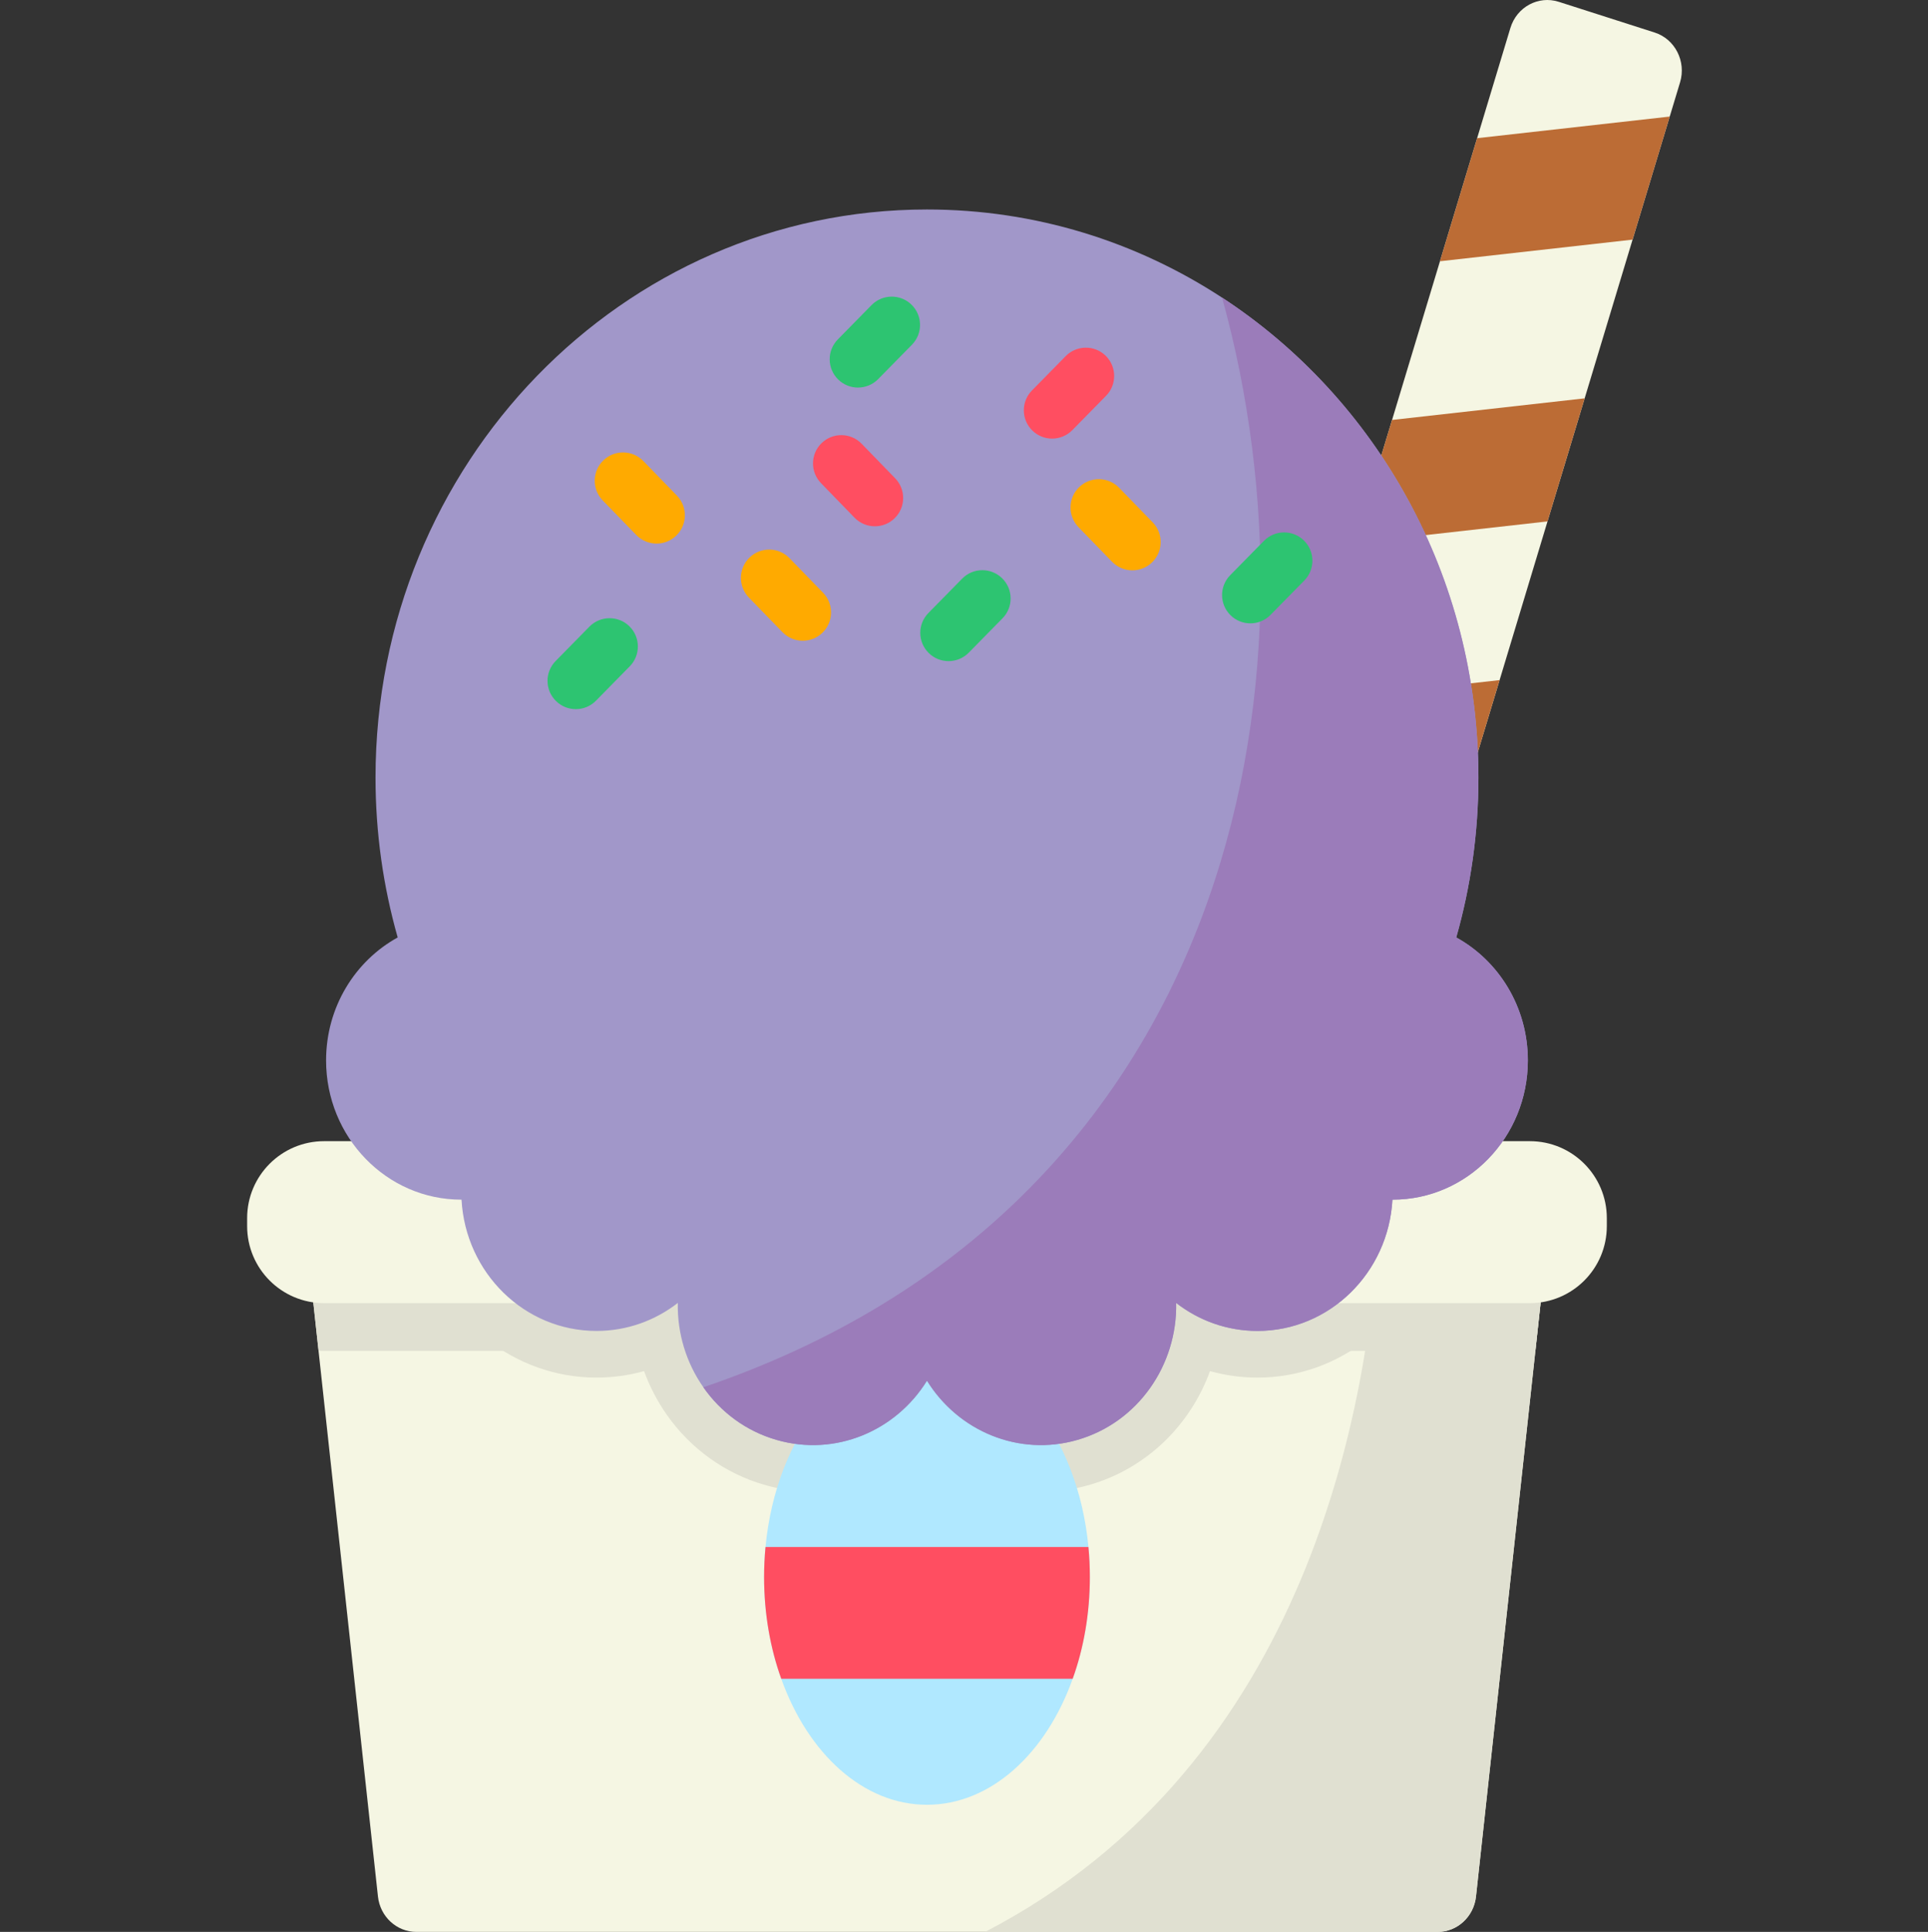 <svg viewBox="-65 0 511 512" xmlns="http://www.w3.org/2000/svg"><rect x="-65" y="0" width="511" height="512" fill="#333333" stroke="none"/><path d="m308.738 258.797-44.969-14.41 71.547-236.969c1.68-5.562 7.418-8.668 12.816-6.938l25.418 8.141c5.398 1.73 8.414 7.645 6.734 13.203zm0 0" fill="#f5f6e3"/><path d="m367.699 63.508-51.051 5.73 9.848-32.617 51.055-5.73zm0 0" fill="#bc6c35"/><path d="m345.152 138.184-51.051 5.73 9.848-32.617 51.051-5.73zm0 0" fill="#bc6c35"/><path d="m322.605 212.859-51.051 5.73 9.848-32.613 51.051-5.734zm0 0" fill="#bc6c35"/><path d="m345.645 323.898-3.699 34.098-15.75 144.629c-.582 5.336-4.961 9.375-10.172 9.375h-270.668c-5.211 0-9.602-4.039-10.18-9.375l-15.75-144.629-3.699-34.098zm0 0" fill="#f5f6e3"/><path d="m327.664 323.898c-4.098 2.398-8.578 4.203-13.328 5.266-5.672 20.82-24.242 35.934-46.051 35.934-4.309 0-8.531-.59-12.582-1.723-5.25 14.383-16.879 25.809-31.918 30.145-4.211 1.215-8.559 1.82-12.91 1.82-11.012.012-21.699-4.047-30.141-11.082-8.398 7.098-19 11.082-30.238 11.082-4.352.012-8.691-.605-12.91-1.832-10.41-2.988-19.609-9.613-25.91-18.637-2.48-3.543-4.492-7.418-5.973-11.496-4.066 1.133-8.297 1.719-12.609 1.719-21.82 0-40.391-15.121-46.059-35.941-4.742-1.07-9.211-2.855-13.309-5.254zm0 0" fill="#e0e0d1"/><path d="m345.648 323.895-3.703 34.098c-.391.012-.789.023-1.18.023h-320.16c-.387 0-.785-.012-1.176-.023l-3.707-34.098zm0 0" fill="#e0e0d1"/><path d="m345.648 323.895-19.453 178.734c-.582 5.336-4.961 9.371-10.176 9.371h-119.926c86.145-44.707 101.961-141.012 104.355-188.105zm0 0" fill="#e0e0d1"/><path d="m340.469 345.359h-319.562c-11.27 0-20.406-9.137-20.406-20.406v-2.113c0-11.27 9.137-20.406 20.406-20.406h319.562c11.27 0 20.406 9.137 20.406 20.406v2.113c-.004 11.27-9.137 20.406-20.406 20.406zm0 0" fill="#f5f6e3"/><path d="m223.855 417.949c0 9.691-1.633 18.855-4.547 26.969-7.078 19.797-21.715 33.387-38.621 33.387s-31.547-13.59-38.621-33.387c-2.914-8.113-4.547-17.281-4.547-26.969 0-2.699.121-5.367.375-7.973 2.785-29.566 20.883-52.383 42.793-52.383s40.008 22.816 42.793 52.383c.254 2.605.375 5.273.375 7.973zm0 0" fill="#b0e8ff"/><path d="m223.855 417.953c0 9.688-1.629 18.855-4.551 26.961h-77.238c-2.91-8.105-4.551-17.273-4.551-26.961 0-2.707.129-5.375.379-7.973h85.582c.258 2.598.379 5.266.379 7.973zm0 0" fill="#ff4e61"/><path d="m339.945 281.023c0 20.387-16.043 36.914-35.832 36.914h-.059c-1.066 19.395-16.68 34.793-35.773 34.793-8.086 0-15.551-2.762-21.551-7.422.34 16.441-10.094 31.672-26.176 36.301-15.562 4.492-31.605-2.34-39.867-15.695-8.262 13.352-24.293 20.188-39.867 15.695-8.137-2.34-14.824-7.395-19.402-13.953-4.48-6.391-6.938-14.227-6.773-22.348-6 4.66-13.465 7.422-21.551 7.422-19.098 0-34.707-15.398-35.773-34.793h-.059c-19.793 0-35.836-16.527-35.836-36.914 0-14.113 7.691-26.367 18.98-32.578-3.816-13.438-5.875-27.656-5.875-42.367 0-83.152 65.441-150.559 146.156-150.559 28.766 0 55.59 8.566 78.207 23.352 40.84 26.695 67.949 73.691 67.949 127.207 0 14.711-2.059 28.93-5.879 42.367 11.293 6.211 18.98 18.465 18.98 32.578zm0 0" fill="#a197c9"/><path d="m339.945 281.023c0 20.387-16.043 36.914-35.832 36.914h-.059c-1.066 19.395-16.68 34.793-35.773 34.793-8.086 0-15.551-2.762-21.551-7.422.34 16.441-10.094 31.672-26.176 36.301-15.562 4.492-31.605-2.34-39.867-15.695-8.262 13.352-24.293 20.188-39.867 15.695-8.137-2.34-14.824-7.395-19.402-13.953 140.148-47.609 165.742-186.828 137.477-288.785 40.84 26.695 67.949 73.691 67.949 127.207 0 14.711-2.059 28.93-5.879 42.367 11.293 6.211 18.98 18.465 18.98 32.578zm0 0" fill="#9b7cba"/><path d="m213.855 116.242c-1.898 0-3.797-.715-5.254-2.152-2.957-2.902-2.996-7.648-.094-10.605l8.945-9.102c2.906-2.957 7.652-2.996 10.605-.094 2.953 2.902 2.996 7.652.094 10.605l-8.945 9.105c-1.469 1.492-3.41 2.242-5.352 2.242zm0 0" fill="#ff4e61"/><g fill="#2dc471"><path d="m186.41 175.215c-1.895 0-3.797-.715-5.254-2.148-2.957-2.906-2.996-7.652-.094-10.605l8.949-9.105c2.902-2.957 7.652-2.992 10.605-.094 2.953 2.906 2.996 7.652.09 10.605l-8.945 9.105c-1.469 1.492-3.41 2.242-5.352 2.242zm0 0"/><path d="m266.398 165.203c-1.898 0-3.797-.719-5.258-2.152-2.953-2.902-2.996-7.652-.09-10.605l8.945-9.105c2.902-2.953 7.652-2.992 10.605-.09 2.953 2.902 2.996 7.652.094 10.605l-8.949 9.102c-1.465 1.496-3.406 2.246-5.348 2.246zm0 0"/><path d="m87.617 187.938c-1.898 0-3.797-.715-5.258-2.148-2.953-2.902-2.996-7.652-.09-10.605l8.945-9.105c2.902-2.953 7.652-2.992 10.605-.094 2.953 2.906 2.996 7.652.09 10.605l-8.945 9.105c-1.469 1.496-3.406 2.242-5.348 2.242zm0 0"/><path d="m162.402 102.715c-1.898 0-3.797-.715-5.258-2.148-2.953-2.906-2.996-7.652-.09-10.609l8.945-9.102c2.902-2.953 7.652-2.996 10.605-.094 2.957 2.902 2.996 7.652.094 10.605l-8.949 9.105c-1.469 1.492-3.406 2.242-5.348 2.242zm0 0"/></g><path d="m166.875 139.48c-1.957 0-3.91-.762-5.383-2.277l-8.891-9.16c-2.883-2.973-2.816-7.719.156-10.605 2.973-2.883 7.723-2.812 10.605.16l8.895 9.16c2.883 2.973 2.812 7.719-.16 10.605-1.453 1.414-3.34 2.117-5.223 2.117zm0 0" fill="#ff4e61"/><path d="m235.129 151.152c-1.957 0-3.91-.758-5.383-2.273l-8.891-9.16c-2.887-2.973-2.816-7.723.156-10.605 2.973-2.887 7.723-2.816 10.605.156l8.895 9.16c2.883 2.973 2.812 7.723-.16 10.605-1.457 1.414-3.34 2.117-5.223 2.117zm0 0" fill="#fa0"/><path d="m147.766 169.812c-1.957 0-3.914-.762-5.383-2.277l-8.891-9.16c-2.887-2.973-2.816-7.719.156-10.605 2.973-2.883 7.719-2.816 10.605.16l8.891 9.156c2.887 2.973 2.816 7.723-.156 10.605-1.457 1.414-3.34 2.121-5.223 2.121zm0 0" fill="#fa0"/><path d="m109.023 144.062c-1.957 0-3.914-.762-5.383-2.277l-8.895-9.16c-2.883-2.973-2.812-7.719.16-10.605 2.973-2.883 7.719-2.812 10.605.16l8.891 9.156c2.887 2.973 2.816 7.723-.156 10.605-1.457 1.414-3.344 2.121-5.223 2.121zm0 0" fill="#fa0"/></svg>